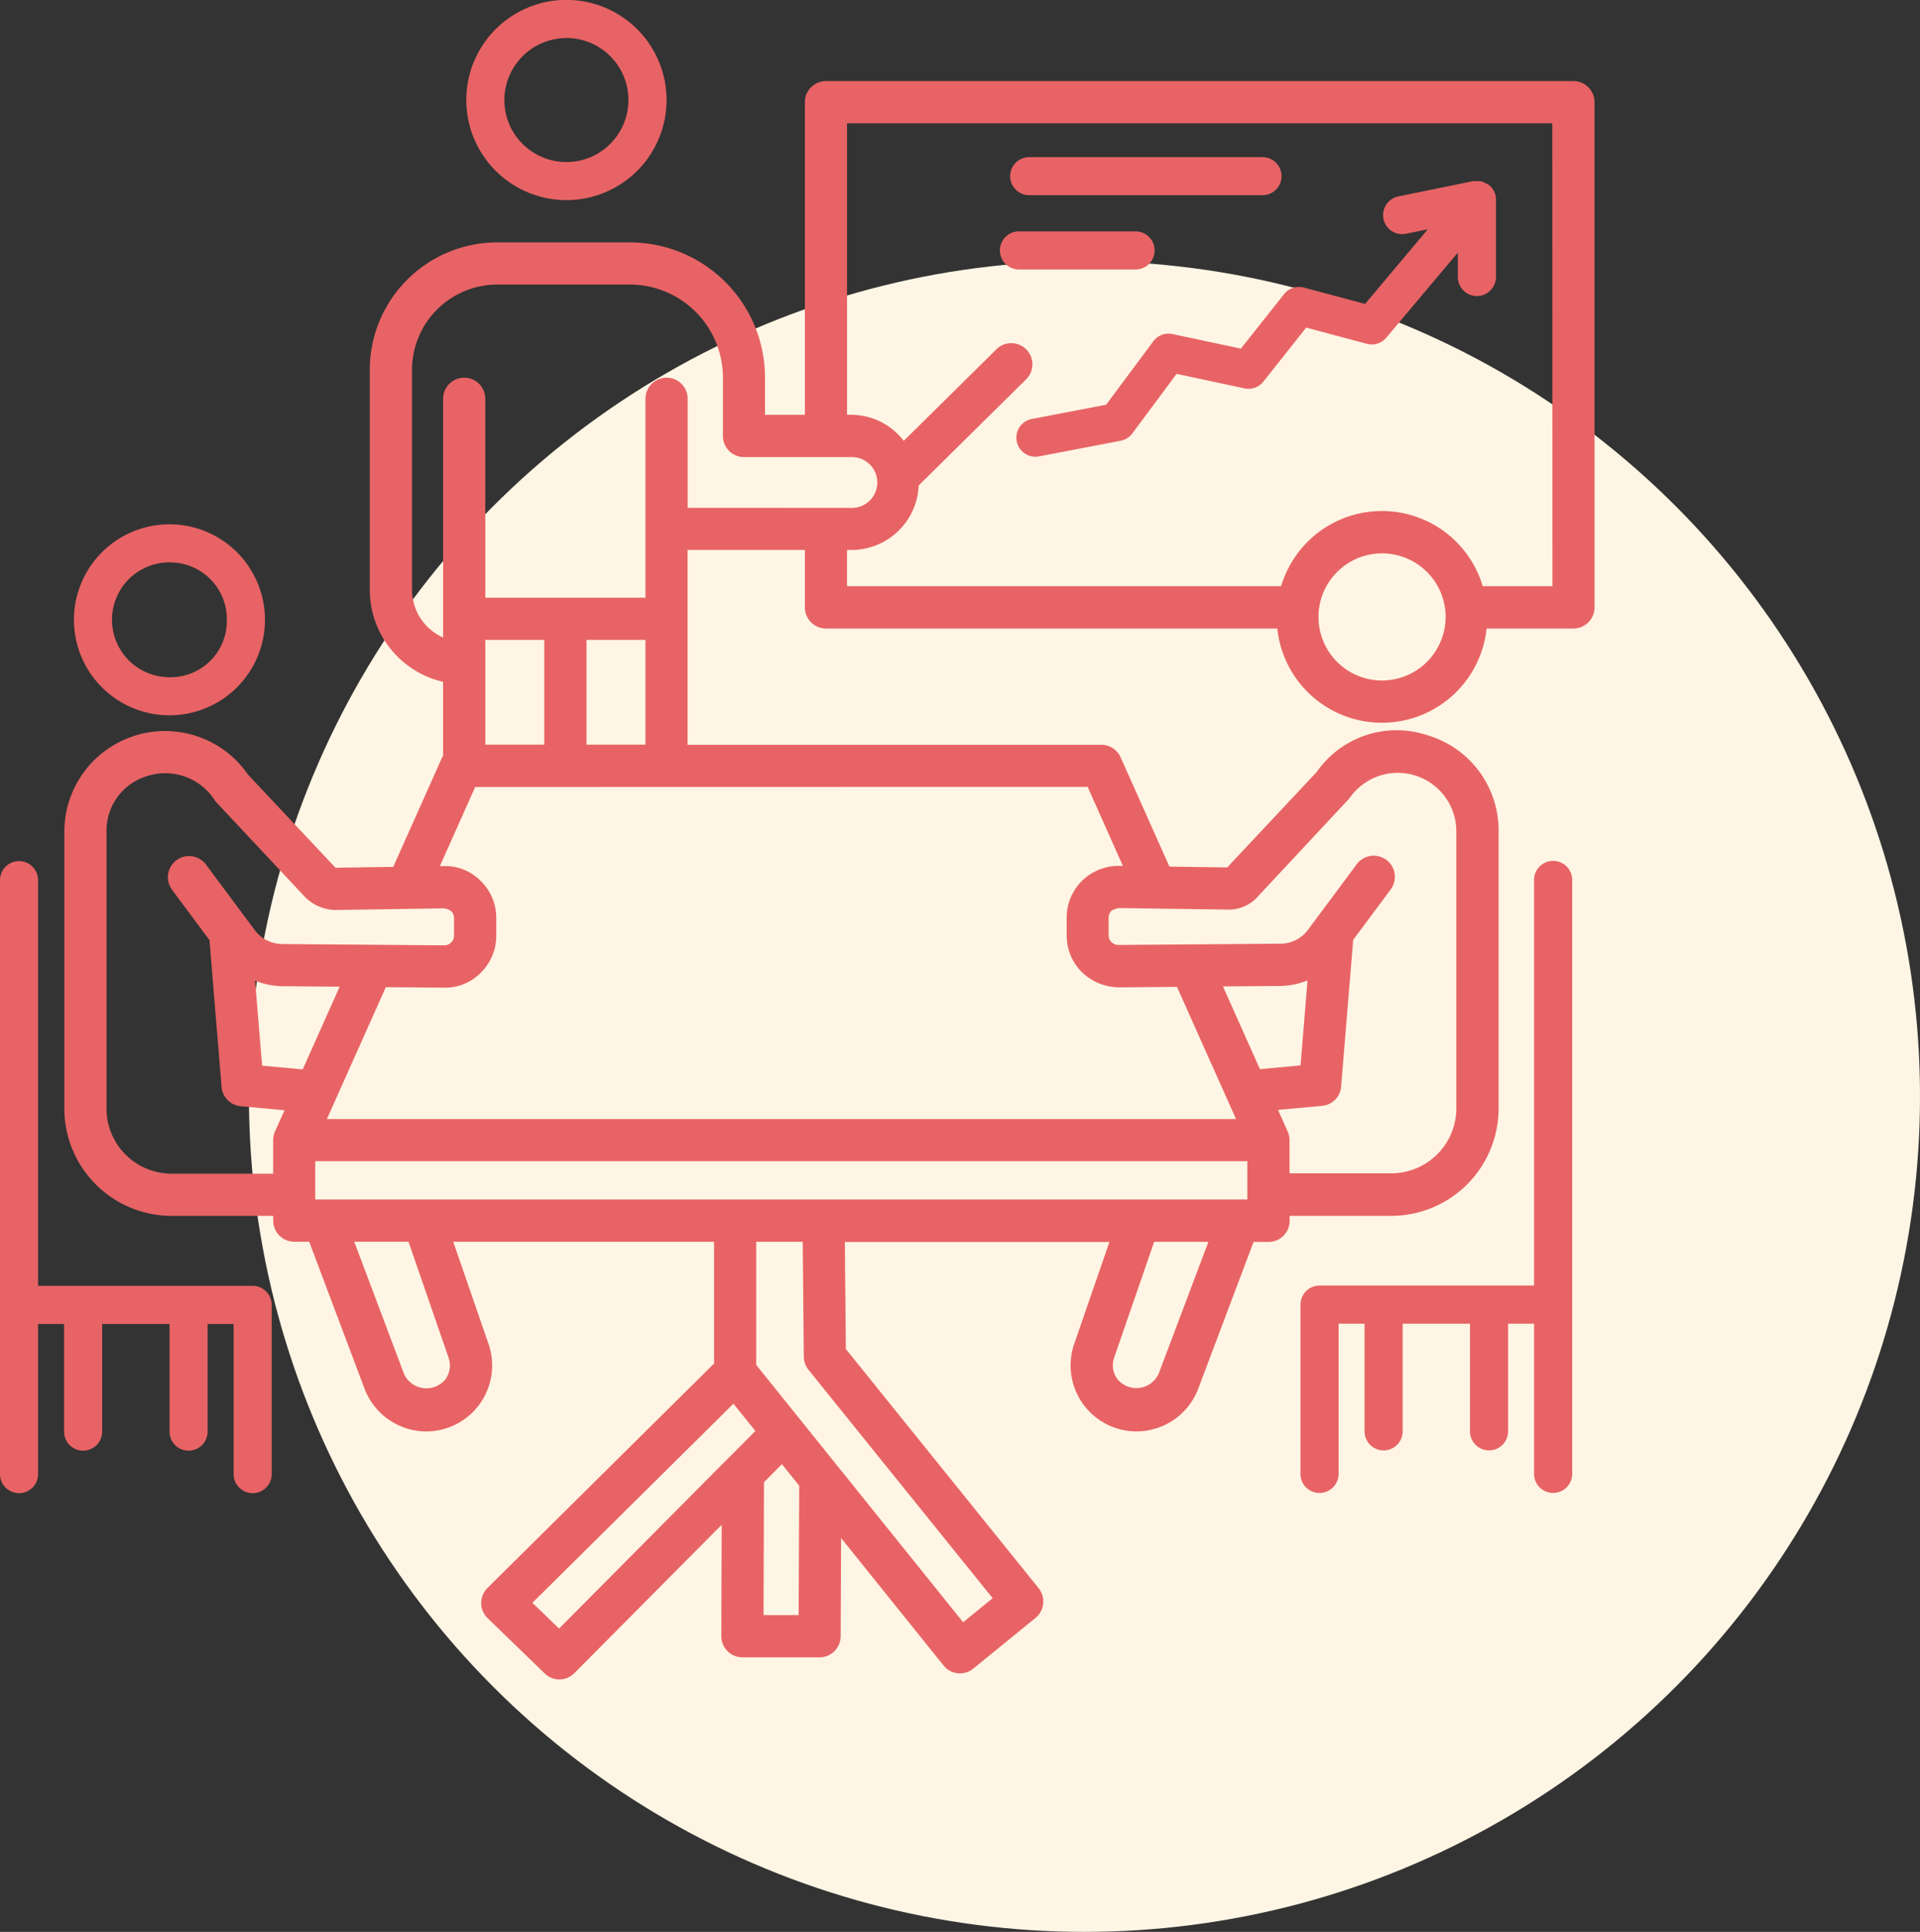 <svg xmlns="http://www.w3.org/2000/svg" width="73.534" height="74" viewBox="0 0 73.534 74">
  <rect x="0" y="0" width="73.534" height="74" fill="#333333" stroke="none"/>
  <g id="Group_10428" data-name="Group 10428" transform="translate(-200.466 -783)">
    <circle id="Ellipse_36" data-name="Ellipse 36" cx="32" cy="32" r="32" transform="translate(210 793)" fill="#fff5e4"/>
    <g id="Group_10429" data-name="Group 10429" transform="translate(-27.847 556.166)">
      <path id="Path_2044" data-name="Path 2044" d="M282.1,253.81a.731.731,0,0,0-.73.73v15.537h-8.216a.731.731,0,0,0-.73.73v6.484a.73.73,0,0,0,1.46,0v-5.753h.994v4.123a.73.73,0,0,0,1.46,0v-4.123h2.578v4.123a.73.73,0,0,0,1.46,0v-4.123h.994v5.753a.73.73,0,1,0,1.46,0V254.54A.73.73,0,0,0,282.1,253.81Z" transform="translate(5.696 6)" fill="#e86365"/>
      <path id="Path_2045" data-name="Path 2045" d="M234.753,252.119h.1a3.658,3.658,0,1,0-.1,0Zm.1-5.856A2.175,2.175,0,0,1,237,248.514a2.15,2.15,0,0,1-2.147,2.146h-.1a2.2,2.2,0,1,1,.1-4.4Z" transform="translate(0 2.114)" fill="#e86365"/>
      <path id="Path_2046" data-name="Path 2046" d="M237.99,270.088h-8.218v-15.54a.729.729,0,0,0-1.459,0V277.3a.729.729,0,1,0,1.459,0v-5.752h.995v4.124a.729.729,0,1,0,1.459,0v-4.124h2.58v4.124a.729.729,0,1,0,1.459,0v-4.124h.995V277.3a.729.729,0,1,0,1.459,0v-6.482A.73.73,0,0,0,237.99,270.088Z" transform="translate(0 6)" fill="#e86365"/>
      <path id="Path_2047" data-name="Path 2047" d="M288.573,229.94H259.946a.807.807,0,0,0-.807.808v11.976h-1.527V241.3a5.184,5.184,0,0,0-5.177-5.182h-5.08a4.887,4.887,0,0,0-4.88,4.884v8.429a3.619,3.619,0,0,0,2.807,3.52V255.8c-.008.016-.027.022-.033.039l-1.875,4.2-2.212.034-3.347-3.563a3.858,3.858,0,0,0-7.038,2.187v10.6a4.113,4.113,0,0,0,4.107,4.111h3.892v.18a.809.809,0,0,0,.807.81h.572l2.119,5.628a2.537,2.537,0,0,0,2.362,1.639,2.528,2.528,0,0,0,2.395-3.329l-1.36-3.937h9.991v4.664l-8.681,8.6a.808.808,0,0,0,.008,1.155l2.186,2.116a.8.8,0,0,0,1.134-.01l5.643-5.683-.013,4.265a.81.81,0,0,0,.809.812H259.7a.81.81,0,0,0,.809-.8l.017-3.771,3.922,4.88a.8.8,0,0,0,.544.3.552.552,0,0,0,.085.006.821.821,0,0,0,.511-.182l2.386-1.945a.812.812,0,0,0,.118-1.135l-7.384-9.164-.039-4.1h10.134l-1.36,3.938a2.528,2.528,0,0,0,2.4,3.319,2.534,2.534,0,0,0,2.362-1.639l2.118-5.619h.573a.809.809,0,0,0,.809-.809v-.19H281.6a4.116,4.116,0,0,0,4.108-4.113v-10.6A3.8,3.8,0,0,0,282.99,255a3.729,3.729,0,0,0-4.25,1.406l-3.427,3.656-2.212-.033-1.87-4.187a.806.806,0,0,0-.738-.479H254.646V247.9h4.493V250.1a.808.808,0,0,0,.807.809h17.286a4.03,4.03,0,0,0,8.016,0h3.325a.81.81,0,0,0,.809-.809V230.748A.809.809,0,0,0,288.573,229.94Zm-49.729,40.235v.007a.8.8,0,0,0-.069.323v1.286h-3.892a2.494,2.494,0,0,1-2.491-2.492v-10.6a2.183,2.183,0,0,1,1.577-2.143,2.248,2.248,0,0,1,2.59.967l3.423,3.656a1.673,1.673,0,0,0,1.208.512l2.712-.042h0l1.417-.021a.58.58,0,0,1,.27.106.364.364,0,0,1,.113.265v.675a.373.373,0,0,1-.374.371h0l-2.75-.022-3.465-.028a1.322,1.322,0,0,1-1.04-.529l-1.87-2.514a.808.808,0,1,0-1.3.966l1.433,1.928.463,5.623a.807.807,0,0,0,.731.738l1.681.155Zm1.062-2.378-1.554-.142-.269-3.257a2.914,2.914,0,0,0,1.007.212l2.232.018Zm5.464,11.874a.942.942,0,0,1-1.585-.213l-1.905-5.06h2.078l1.54,4.456A.9.9,0,0,1,245.37,279.671ZM256.2,282.7l-.006,0-6.47,6.517-1.021-.988,7.7-7.627.84,1.045Zm2.7,6h-1.344l.016-5.09.687-.692.664.826Zm7.431-.647-1.131.922-7.925-9.859V274.4h1.782l.04,4.4a.816.816,0,0,0,.178.5Zm6.36-8.605a.938.938,0,0,1-1.584.211.886.886,0,0,1-.131-.8l1.54-4.457h2.078Zm3.395-6.669h-35.7v-1.466h35.7Zm.481-4.991-1.416-3.17,2.239-.018a2.9,2.9,0,0,0,1-.213l-.268,3.257Zm-1.287-6.114a1.482,1.482,0,0,0,1.217-.51l3.5-3.753a2.243,2.243,0,0,1,4.092,1.273v10.6a2.494,2.494,0,0,1-2.489,2.494H277.7V270.5a.8.8,0,0,0-.071-.325v0l-.37-.827,1.686-.155a.8.8,0,0,0,.731-.738l.463-5.62,1.436-1.931a.809.809,0,0,0-1.3-.966l-1.869,2.514a1.306,1.306,0,0,1-1.038.529l-6.222.05a.385.385,0,0,1-.263-.108.359.359,0,0,1-.111-.264v-.675a.37.37,0,0,1,.112-.267.821.821,0,0,1,.279-.1Zm-5.311-4.7L271.318,260l-.112,0a2.014,2.014,0,0,0-1.44.562,1.973,1.973,0,0,0-.6,1.427v.675a1.977,1.977,0,0,0,.591,1.416,2.062,2.062,0,0,0,1.414.574l2.219-.018,2.262,5.063h-34.82l.294-.657c.008-.014.013-.03.02-.044l1.943-4.351,2.22.018a1.9,1.9,0,0,0,1.42-.575,1.974,1.974,0,0,0,.59-1.416v-.675a1.973,1.973,0,0,0-.6-1.425,1.9,1.9,0,0,0-1.431-.563l-.129,0,1.354-3.032ZM246.9,255.358v-4.012h2.258v4.012Zm3.875,0v-4.012h2.259v4.012Zm3.875-9.072v-4.177a.808.808,0,1,0-1.616,0v7.62H246.9v-7.62a.808.808,0,1,0-1.616,0v9.144a2,2,0,0,1-1.191-1.824V241a3.27,3.27,0,0,1,3.264-3.266h5.08A3.566,3.566,0,0,1,256,241.3v2.235a.809.809,0,0,0,.809.808h4.132a.972.972,0,0,1,0,1.945Zm26.594,6.615a2.435,2.435,0,1,1,2.435-2.437A2.438,2.438,0,0,1,281.239,252.9Zm6.525-3.613H285.1a4.027,4.027,0,0,0-7.72,0H260.753V247.9h.182a2.578,2.578,0,0,0,2.563-2.471l4.132-4.083a.809.809,0,0,0-1.136-1.151l-3.569,3.527a2.54,2.54,0,0,0-1.989-1h-.182V231.556h27.011Z" fill="#e86365"/>
      <path id="Path_2048" data-name="Path 2048" d="M248.1,234.5a3.835,3.835,0,1,0-3.834-3.835A3.839,3.839,0,0,0,248.1,234.5Zm0-6.211a2.376,2.376,0,1,1-2.376,2.376A2.379,2.379,0,0,1,248.1,228.293Z" transform="translate(1.905)" fill="#e86365"/>
      <path id="Path_2049" data-name="Path 2049" d="M272.556,237.85a.729.729,0,0,0-.761.252l-1.654,2.087-2.615-.558a.724.724,0,0,0-.739.278l-1.806,2.428-2.85.546a.73.73,0,0,0,.137,1.446.711.711,0,0,0,.137-.012l3.13-.6a.73.73,0,0,0,.449-.281l1.695-2.281,2.6.555a.727.727,0,0,0,.725-.26l1.638-2.067,2.323.62a.725.725,0,0,0,.746-.235l2.74-3.258v.934a.73.73,0,1,0,1.46,0v-2.928a.717.717,0,0,0-.247-.58l-.015-.007-.007-.01a.829.829,0,0,0-.119-.06.871.871,0,0,0-.126-.063.716.716,0,0,0-.226-.024c-.018,0-.034,0-.051,0a.809.809,0,0,0-.085,0l-2.844.582a.73.73,0,1,0,.292,1.43l.816-.167-2.4,2.859Z" transform="translate(5.696)" fill="#e86365"/>
      <path id="Path_2050" data-name="Path 2050" d="M263.381,234.311h8.936a.729.729,0,1,0,0-1.458h-8.936a.729.729,0,1,0,0,1.458Z" transform="translate(4.349)" fill="#e86365"/>
      <path id="Path_2051" data-name="Path 2051" d="M263.381,237.156h4.468a.729.729,0,1,0,0-1.459h-4.468a.729.729,0,1,0,0,1.459Z" transform="translate(3.956)" fill="#e86365"/>
    </g>
  </g>
</svg>
